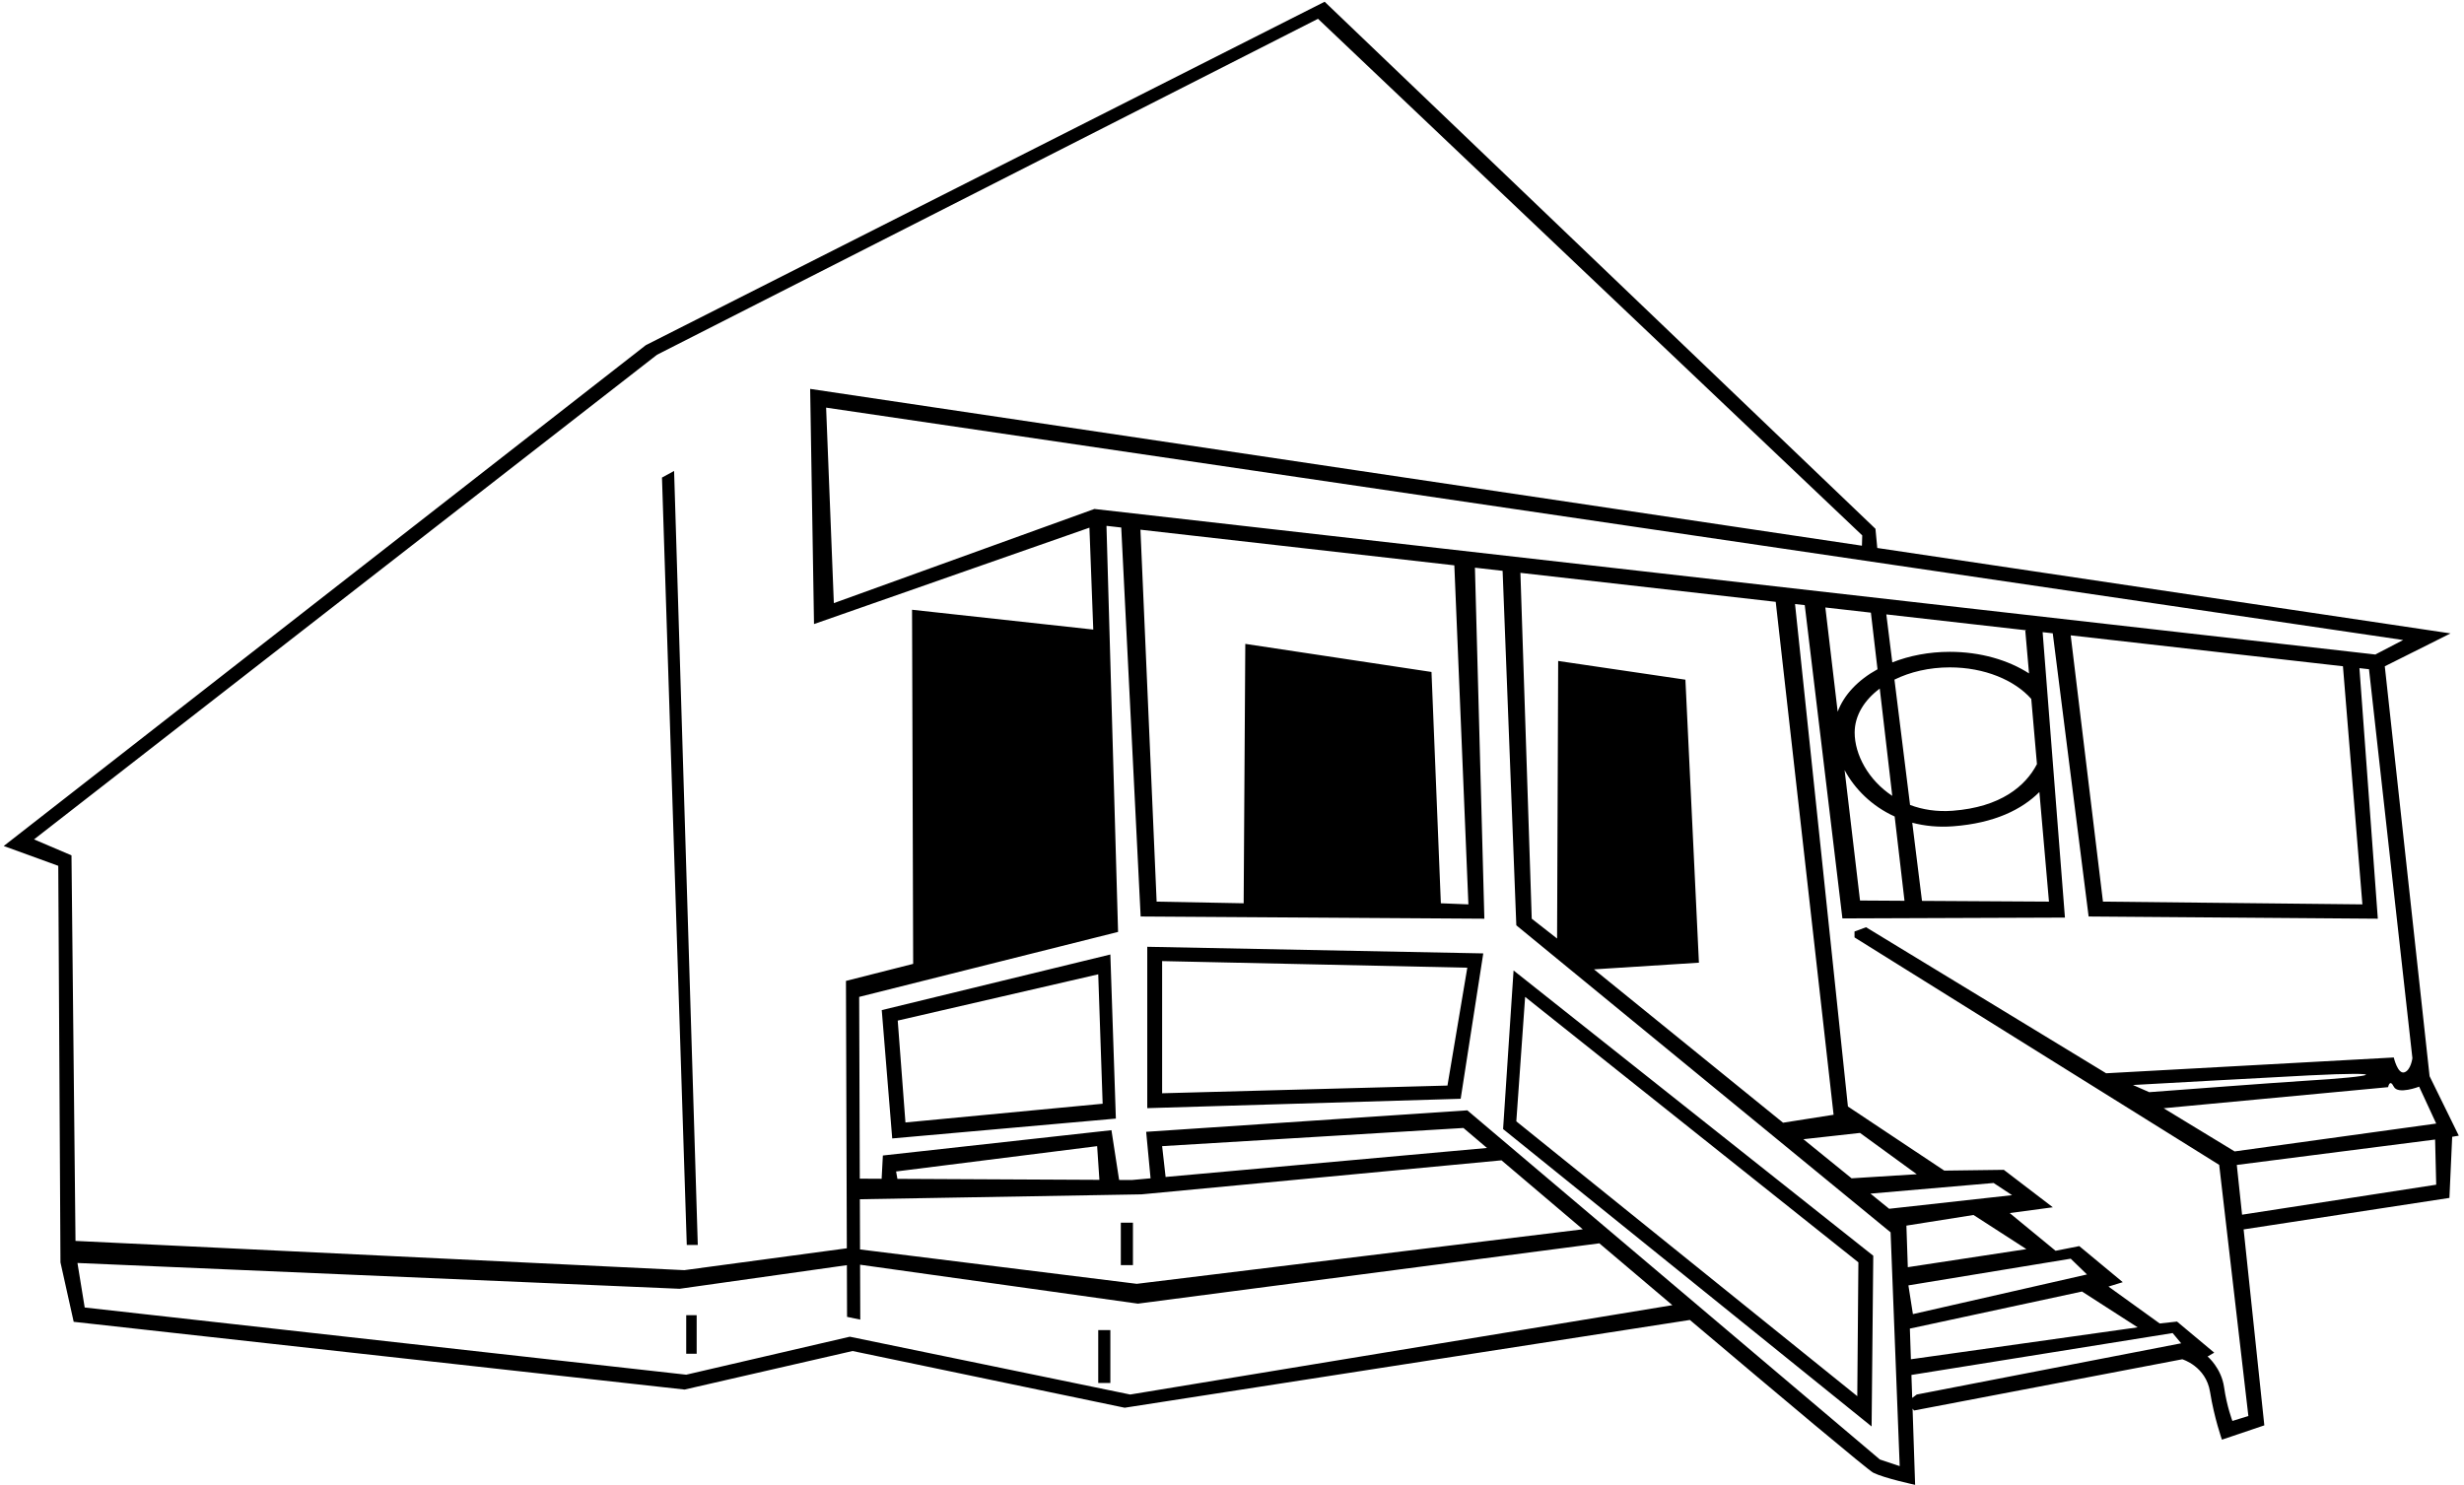 <?xml version="1.0" encoding="UTF-8"?>
<svg xmlns="http://www.w3.org/2000/svg" xmlns:xlink="http://www.w3.org/1999/xlink" width="501pt" height="302pt" viewBox="0 0 501 302" version="1.1">
<g id="surface1">
<path style=" stroke:none;fill-rule:nonzero;fill:rgb(0%,0%,0%);fill-opacity:1;" d="M 305.621 229.617 L 380.551 290.098 L 380.887 255.379 L 307.75 197.363 Z M 310.102 202.738 L 377.863 256.723 L 377.637 283.938 L 308.309 228.047 Z M 233.27 225.363 L 296.996 223.457 L 301.59 193.891 L 233.27 192.547 Z M 236.293 195.457 L 298.344 196.801 L 294.309 220.77 L 236.293 222.336 Z M 179.285 205.426 L 181.414 231.523 L 226.887 227.488 L 225.766 194.113 Z M 184.102 228.273 L 182.535 207.555 L 223.301 198.145 L 224.199 224.465 Z M 230.359 257.281 L 227.895 257.281 L 227.895 248.656 L 230.359 248.656 Z M 223.301 270.496 L 225.766 270.496 L 225.766 281.25 L 223.301 281.25 Z M 139.527 267.473 L 141.652 267.473 L 141.652 275.312 L 139.527 275.312 Z M 139.641 253.18 L 134.598 97.121 L 137.062 95.777 L 141.879 253.18 Z M 494.004 218.867 L 484.895 135.504 L 498.262 128.816 L 381.703 111.441 L 381.332 107.539 L 269.336 0.355 L 131.312 70.195 L 0.758 172.051 L 11.848 176.082 L 12.293 256.723 L 14.984 268.816 L 139.191 282.594 L 173.352 274.754 L 228.68 286.289 L 343.598 268.438 C 362.32 284.262 379.859 298.992 380.887 299.504 C 383.125 300.625 389.398 301.969 389.398 301.969 L 388.879 286.469 L 389.172 286.852 L 443.719 276.434 C 443.719 276.434 448.531 277.844 449.367 283.082 C 450.203 288.32 451.781 292.785 451.781 292.785 L 460.402 289.871 L 456.191 250.023 L 498.035 243.617 L 498.598 231.188 L 499.941 230.961 Z M 488.629 130.16 L 483.027 133.074 L 483.059 133.117 L 222.52 103.508 L 169.543 122.656 L 167.973 82.898 Z M 476.387 135.496 L 480.34 183.922 L 427.59 183.363 L 421.031 129.211 Z M 412.559 136.953 C 408.34 134.238 402.688 132.562 396.453 132.562 C 392.191 132.562 388.207 133.352 384.758 134.711 L 383.543 124.949 L 412.02 128.184 L 411.797 128.258 Z M 384.75 161.855 C 379.844 158.621 377.105 153.414 377.105 148.984 C 377.105 145.531 379.047 142.395 382.207 140.035 Z M 373.652 144.742 L 371.145 123.543 L 380.406 124.594 L 381.75 136.109 C 377.812 138.273 374.93 141.285 373.652 144.742 Z M 385.238 166.051 L 387.238 183.191 L 378.195 183.137 L 375.059 156.617 C 377.105 160.426 380.574 163.934 385.238 166.051 Z M 385.195 138.215 C 388.367 136.652 392.246 135.723 396.453 135.723 C 403.477 135.723 409.621 138.301 413.012 142.137 L 414.168 155.395 C 411.863 159.859 406.797 164.148 397.012 164.883 C 393.777 165.125 390.887 164.648 388.367 163.703 Z M 397.133 168.039 C 405.582 167.406 411.141 164.594 414.664 161.074 L 416.613 183.363 L 390.793 183.211 L 388.816 167.316 C 391.332 167.98 394.109 168.27 397.133 168.039 Z M 376.48 239.633 L 366.68 231.68 L 378.195 230.402 L 389.734 238.801 Z M 405.355 240.582 L 409.109 243.059 L 384.117 245.828 L 380.316 242.746 Z M 362.543 228.324 L 324.102 197.137 L 345.438 195.781 L 342.691 138.227 L 316.82 134.418 L 316.598 190.867 L 311.445 186.836 L 309.141 116.5 L 361.055 122.395 L 372.82 226.707 Z M 298.566 183.922 L 292.965 183.699 L 291.062 136.656 L 253.203 130.945 L 252.871 183.699 L 235.176 183.363 L 231.883 107.723 L 295.707 114.973 Z M 14.535 173.953 L 6.918 170.707 L 133.59 72.145 L 267.988 3.824 L 378.645 108.883 L 378.582 110.977 L 164.727 79.09 L 165.512 126.914 L 221.512 107.312 L 222.293 128.035 L 185.445 124.004 L 185.672 196.02 L 172.008 199.488 L 172.184 253.863 L 139.141 258.312 L 15.352 252.363 Z M 229.797 283.602 L 172.789 271.844 L 139.527 279.57 L 17.223 265.906 L 15.75 256.852 L 138.184 262.098 L 172.195 257.293 L 172.23 267.809 L 174.918 268.371 L 174.879 257.203 L 231.367 265.121 L 325.188 252.852 C 329.957 256.898 335.004 261.172 340.039 265.43 Z M 232.094 242.895 L 305.297 235.973 C 309.59 239.621 315.371 244.531 321.824 250 L 231.141 261.09 L 174.871 254.098 L 174.836 243.887 Z M 182.199 238.242 L 223.078 233.09 L 223.539 239.945 L 182.469 239.742 Z M 236.293 233.09 L 297.559 229.395 C 297.559 229.395 299.328 230.898 302.344 233.461 L 237 239.359 Z M 382.23 296.816 L 298.344 225.809 L 233.047 230.176 L 233.941 239.633 L 230.133 239.977 L 227.547 239.965 L 225.988 229.844 L 179.512 234.992 L 179.262 239.727 L 174.82 239.703 L 174.695 202.738 L 227.336 189.523 L 224.98 107.09 L 224.988 106.941 L 227.98 107.281 L 231.926 186.387 L 301.812 186.836 L 299.895 115.449 L 305.523 116.09 L 308.309 188.18 L 384.41 250.617 L 386.262 298.16 Z M 387.625 249.254 L 401.27 247.09 L 412.02 254.031 L 387.91 257.707 Z M 421.035 255.98 L 424.34 259.184 L 388.949 267.25 L 388.031 261.406 Z M 388.328 270.195 L 423.332 262.656 L 434.645 269.938 L 388.539 276.43 Z M 389.734 283.602 L 388.805 284.293 L 388.645 279.621 L 441.758 271.102 L 443.492 273.184 Z M 457.156 287.969 L 453.91 288.977 C 453.91 288.977 452.777 286.043 452.219 282.121 C 451.66 278.203 448.867 275.871 448.867 275.871 L 450.215 275.09 L 442.648 268.766 L 439.125 269.152 L 428.711 261.648 L 431.621 260.754 L 422.773 253.418 L 417.957 254.371 L 408.633 246.703 L 417.398 245.523 L 407.43 237.906 L 395.324 238.066 L 375.734 225.027 L 364.98 122.844 L 366.957 123.066 L 374.613 186.777 L 419.859 186.609 L 415.324 128.562 L 417.383 128.793 L 424.676 186.387 L 483.477 186.836 L 479.738 135.879 L 481.684 136.098 L 490.508 215.195 C 490.508 215.195 490.195 217.691 488.852 218.082 C 487.508 218.473 486.723 215.059 486.723 215.059 L 428.238 218.27 L 379.418 188.57 L 377.074 189.441 L 377.078 190.641 L 451.223 236.898 Z M 468.414 219.816 C 463.652 220.098 436.996 222.113 436.996 222.113 L 433.691 220.656 C 433.691 220.656 463.934 218.977 469.531 218.699 C 486.051 217.871 484.086 218.895 468.414 219.816 Z M 455.875 247.031 L 454.805 236.91 L 495.125 231.746 L 495.348 240.93 Z M 454.359 234.16 L 439.93 225.383 L 485.57 221.094 C 485.57 221.094 485.883 219.312 486.723 220.992 C 487.562 222.672 491.879 220.992 491.879 220.992 L 495.348 228.496 L 454.359 234.16 "/>
</g>
</svg>
